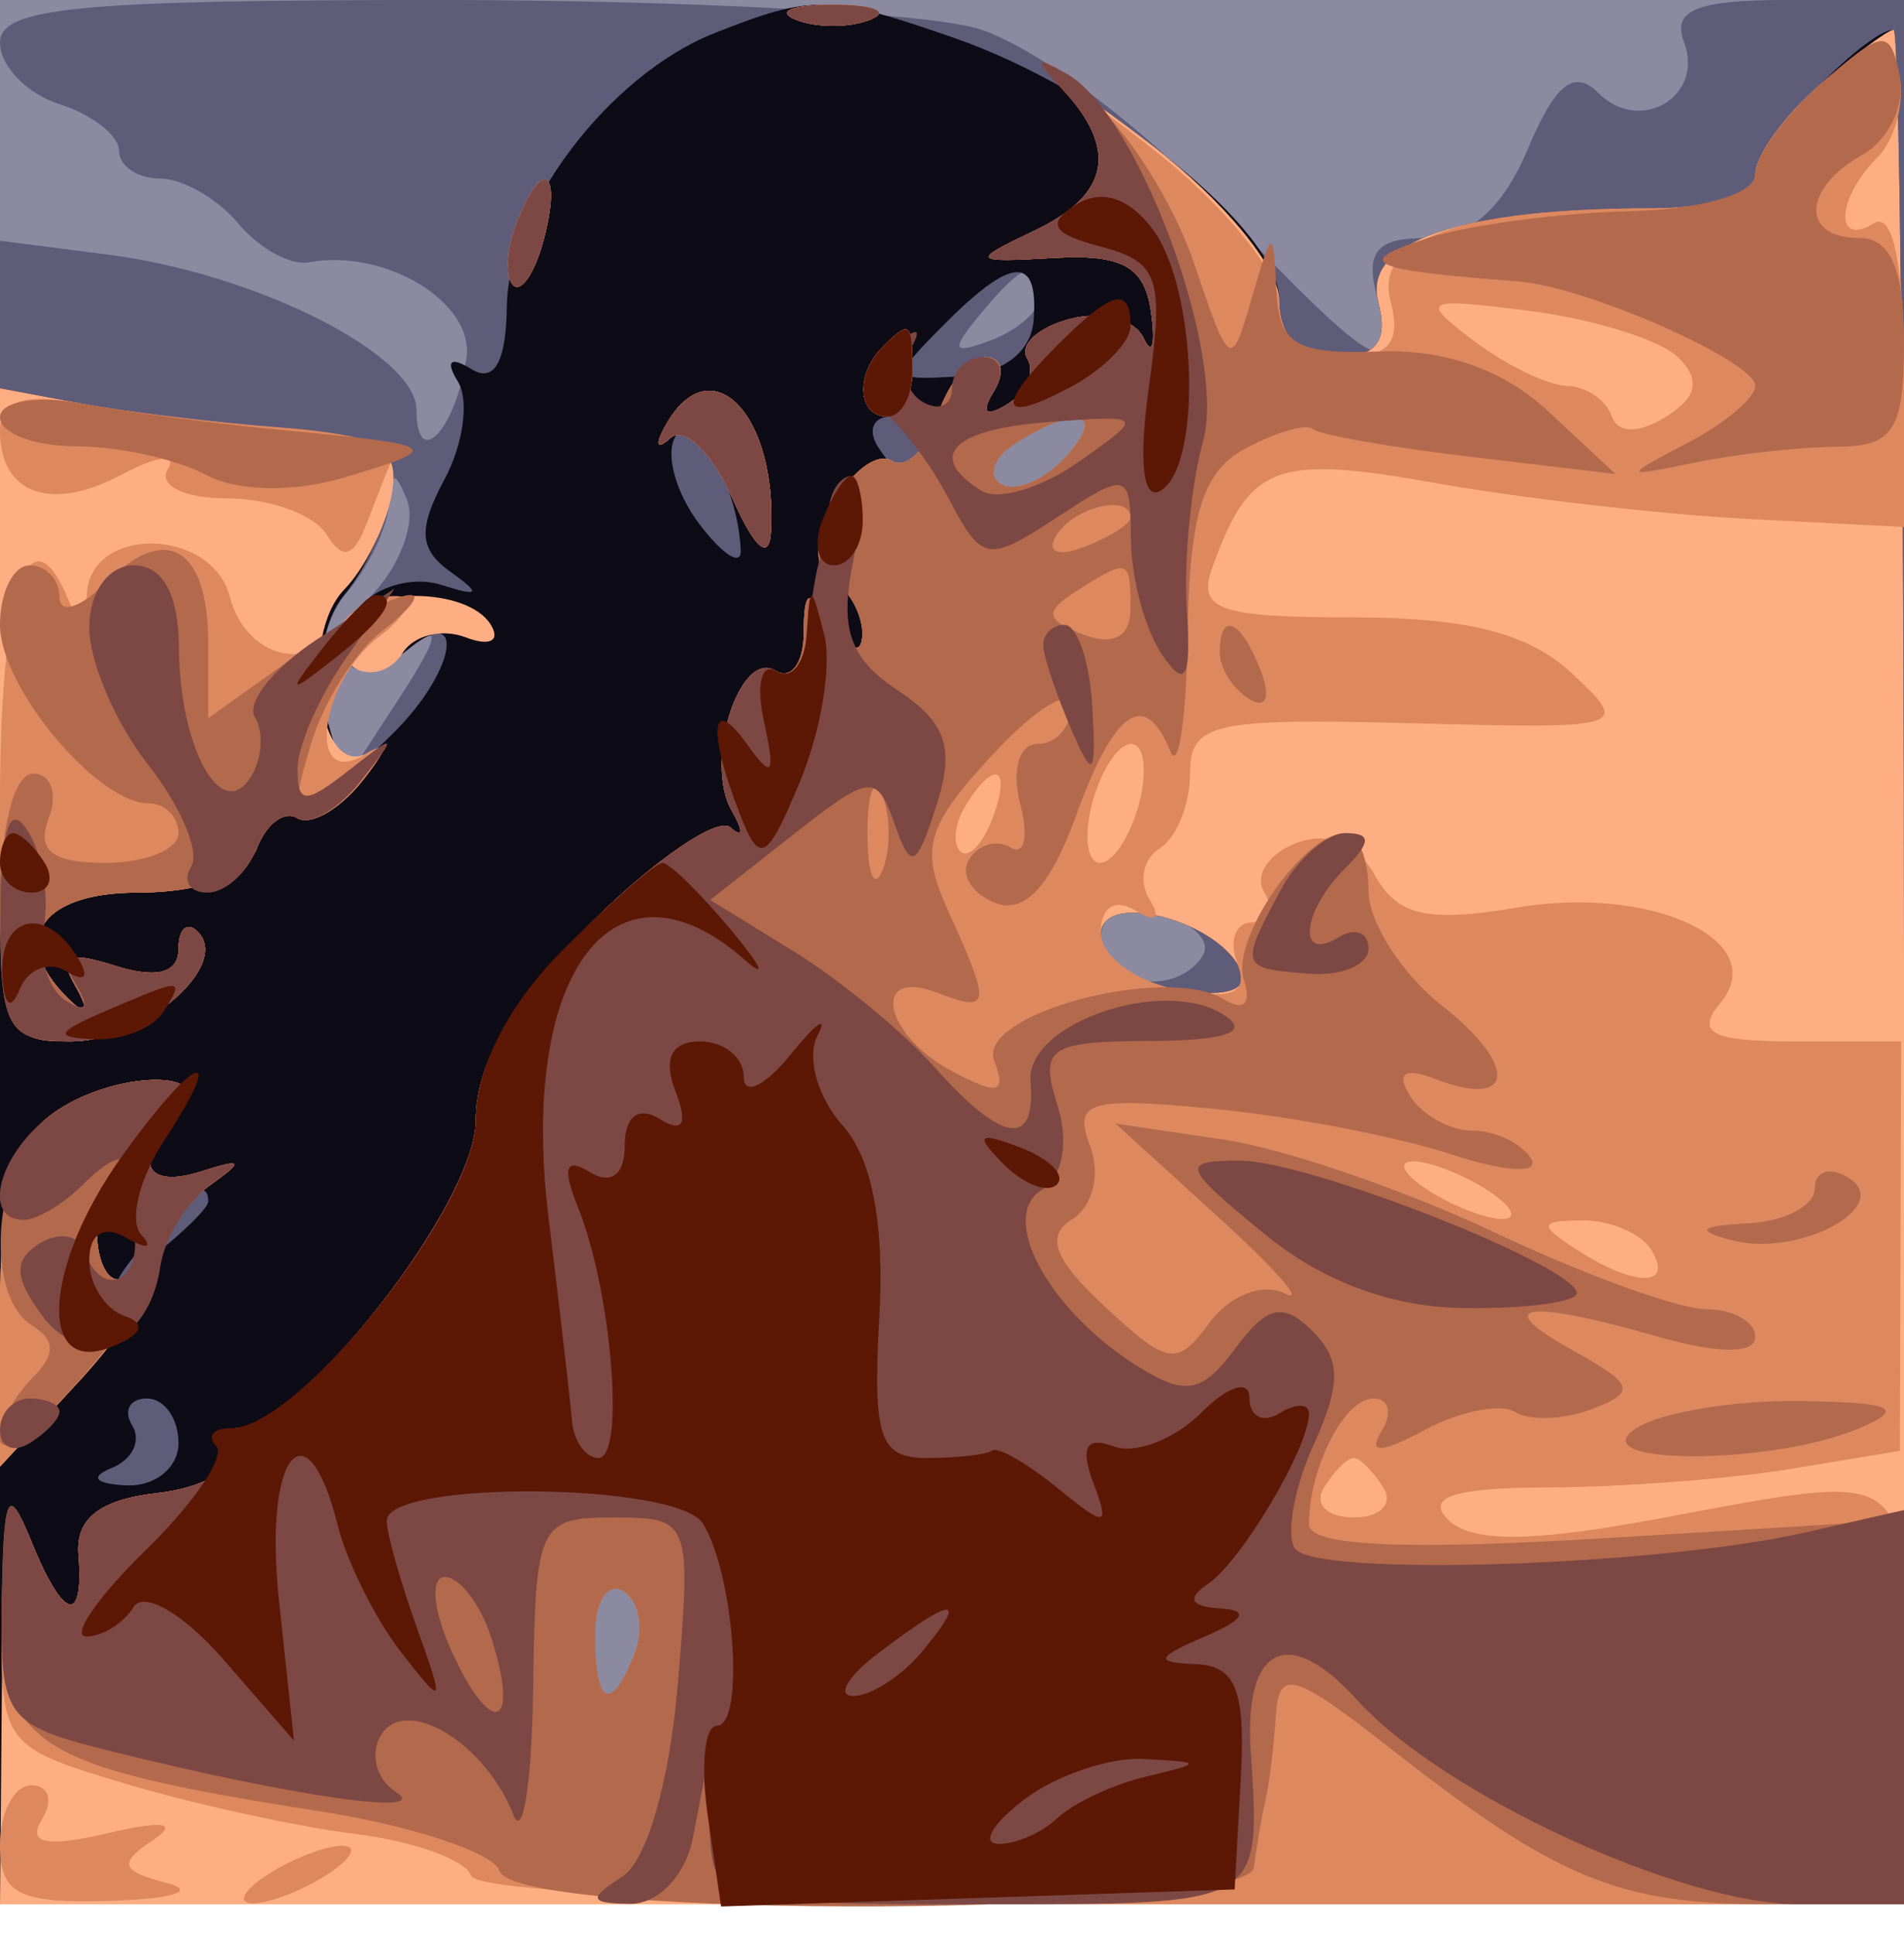 <svg width="64" height="65" viewBox="0 0 64 65" fill="none" xmlns="http://www.w3.org/2000/svg">
<path fill-rule="evenodd" clip-rule="evenodd" d="M0 32V64H32H64V32V0H32H0V32Z" fill="#8C8AA0"/>
<path fill-rule="evenodd" clip-rule="evenodd" d="M0 1.433C0 2.221 0.9 3.151 2 3.5C3.1 3.849 4 4.554 4 5.067C4 5.58 4.62 6 5.378 6C6.135 6 7.32 6.681 8.011 7.513C8.702 8.345 9.769 8.932 10.383 8.817C12.947 8.337 15.961 10.17 15.677 12.037C15.304 14.477 14 15.833 14 13.781C14 11.91 8.603 9.193 3.618 8.555L0 8.092V36.046V64H32H64V32V0H60.031C57.042 0 56.195 0.345 56.6 1.399C57.306 3.239 55.136 4.536 53.72 3.12C52.912 2.312 52.275 2.82 51.355 5.007C50.508 7.022 49.389 8 47.932 8C46.259 8 45.886 8.455 46.29 10C47.067 12.974 46.254 12.509 40.952 6.95C38.264 4.131 34.672 1.479 32.824 0.95C31.003 0.427 22.873 0 14.757 0C2.615 0 0 0.254 0 1.433ZM35 9.893C35 10.384 34.261 11.069 33.359 11.416C31.986 11.943 31.924 11.796 32.981 10.523C34.421 8.788 35 8.607 35 9.893ZM35.789 15.395C35.08 16.162 34.114 16.556 33.643 16.27C33.172 15.984 33.397 15.363 34.143 14.89C36.253 13.553 37.218 13.849 35.789 15.395ZM12.6 19.889C10.679 22.012 11.674 23.508 13.833 21.741C14.848 20.91 14.721 21.464 13.45 23.417L11.551 26.334L10.931 23.917C10.566 22.494 10.864 20.851 11.656 19.921C12.395 19.053 13.036 17.703 13.079 16.921C13.14 15.827 13.278 15.801 13.682 16.808C13.97 17.527 13.483 18.914 12.6 19.889ZM40.43 32.114C39.557 33.526 37 33.139 37 31.594C37 30.682 37.7 30.37 38.989 30.707C40.083 30.993 40.731 31.626 40.43 32.114ZM21.349 55.532C20.556 57.599 20 57.356 20 54.941C20 53.809 20.43 53.148 20.956 53.473C21.482 53.798 21.659 54.725 21.349 55.532Z" fill="#5F5C79"/>
<path fill-rule="evenodd" clip-rule="evenodd" d="M24 1.12C20.471 2.521 17.078 6.998 17.036 10.309C17.012 12.172 16.611 12.878 15.845 12.405C15.138 11.967 14.962 12.13 15.392 12.825C15.777 13.448 15.575 14.925 14.943 16.107C14.043 17.788 14.088 18.464 15.147 19.222C16.192 19.968 16.118 20.067 14.823 19.654C13.901 19.36 12.667 19.696 12.082 20.401C10.671 22.102 11.946 23.289 13.658 21.869C15.679 20.191 15.351 22.506 13.273 24.584C11.637 26.221 11.513 26.185 10.929 23.906C10.58 22.546 10.857 20.848 11.566 20C12.255 19.175 12.973 17.646 13.16 16.601C13.44 15.035 12.8 14.648 9.5 14.391C7.3 14.219 4.263 13.847 2.75 13.564L0 13.05V38.525V64H32H64V32.5C64 15.175 63.844 1 63.653 1C62.708 1 59 4.879 59 5.867C59 6.49 57.481 7 55.625 7C49.09 7 45.796 8.113 46.327 10.141C46.675 11.473 46.272 12 44.906 12C43.683 12 43 11.301 43 10.051C43 7.738 37.178 3.054 32.106 1.287C27.884 -0.185 27.314 -0.196 24 1.12ZM34.744 10.751C34.662 11.842 33.718 12.557 32.238 12.649C29.941 12.792 29.923 12.737 31.682 10.958C34.003 8.61 34.91 8.549 34.744 10.751ZM24.898 18.5C24.919 19.05 24.29 18.646 23.5 17.603C22.71 16.559 22.352 15.239 22.705 14.669C23.314 13.682 24.813 16.3 24.898 18.5ZM31 15C31 15.55 30.802 16 30.559 16C30.316 16 29.84 15.55 29.5 15C29.16 14.45 29.359 14 29.941 14C30.523 14 31 14.45 31 15ZM35.789 15.395C35.08 16.162 34.114 16.556 33.643 16.27C33.172 15.984 33.397 15.363 34.143 14.89C36.253 13.553 37.218 13.849 35.789 15.395ZM41.738 32.714C41.937 33.312 41.022 33.536 39.54 33.252C38.143 32.985 37 32.159 37 31.416C37 29.85 41.164 30.992 41.738 32.714ZM7 40.378C7 40.585 6.213 41.373 5.25 42.128C3.664 43.371 3.629 43.336 4.872 41.75C6.179 40.084 7 39.555 7 40.378ZM6 48.5C6 49.325 5.213 49.964 4.25 49.921C3.194 49.873 2.998 49.641 3.756 49.336C4.447 49.057 4.758 48.418 4.447 47.915C4.136 47.412 4.359 47 4.941 47C5.523 47 6 47.675 6 48.5ZM21.349 55.532C20.556 57.599 20 57.356 20 54.941C20 53.809 20.43 53.148 20.956 53.473C21.482 53.798 21.659 54.725 21.349 55.532Z" fill="#0D0B16"/>
<path fill-rule="evenodd" clip-rule="evenodd" d="M26.75 0.662C27.438 0.94 28.563 0.94 29.25 0.662C29.938 0.385 29.375 0.158 28 0.158C26.625 0.158 26.063 0.385 26.75 0.662ZM61.153 2.867C59.969 3.894 59 5.244 59 5.867C59 6.49 57.481 7 55.625 7C49.09 7 45.796 8.113 46.327 10.141C46.675 11.473 46.272 12 44.906 12C43.695 12 43 11.302 43 10.084C43 9.008 41.136 6.738 38.75 4.906C36.413 3.112 35.063 2.264 35.75 3.022C37.596 5.057 37.279 6.562 34.75 7.764C32.617 8.778 32.654 8.825 35.461 8.667C37.733 8.539 38.485 8.965 38.693 10.5C38.843 11.6 38.726 11.985 38.434 11.356C38.143 10.727 37.031 10.441 35.963 10.72C34.896 10.999 34.25 11.595 34.528 12.045C34.805 12.494 34.506 13.187 33.862 13.585C33.131 14.037 32.959 13.876 33.405 13.155C33.797 12.52 33.672 12 33.126 12C32.581 12 31.847 12.907 31.495 14.015C31.144 15.123 30.461 15.785 29.978 15.487C29.495 15.188 28.627 15.829 28.047 16.911C27.349 18.217 27.332 19.087 27.997 19.498C28.549 19.839 28.993 20.654 28.985 21.309C28.975 22.025 28.582 21.901 28 21C27.178 19.728 27.028 19.775 27.015 21.309C27.007 22.304 26.582 22.86 26.072 22.544C24.859 21.795 23.658 25.613 24.596 27.241C24.994 27.933 24.977 28.191 24.557 27.813C24.137 27.436 22.04 28.863 19.897 30.985C17.205 33.65 15.997 35.718 15.991 37.672C15.983 40.472 10.069 48 7.878 48C7.33 48 7.141 48.419 7.458 48.932C7.775 49.445 6.789 50.007 5.267 50.182C3.351 50.402 2.543 51.038 2.639 52.25C2.83 54.664 2.113 54.441 1.031 51.75C0.362 50.086 0.11 51.389 0.063 56.75L0 64H32H64V32.5C64 15.175 63.844 1 63.653 1C63.462 1 62.337 1.84 61.153 2.867ZM17.345 7.543C17.019 8.392 16.976 9.31 17.249 9.583C17.523 9.856 17.986 9.161 18.279 8.04C18.903 5.657 18.21 5.289 17.345 7.543ZM29.667 11.667C28.735 12.599 28.835 14 29.833 14C30.292 14 30.667 13.325 30.667 12.5C30.667 10.801 30.594 10.74 29.667 11.667ZM0 24.025C0 34.914 0.019 35 2.378 35C4.83 35 7.78 32.447 6.643 31.309C6.289 30.956 6 31.222 6 31.901C6 32.704 5.258 32.899 3.875 32.46C2.258 31.947 1.938 32.111 2.535 33.143C2.967 33.889 2.935 34.149 2.465 33.721C0.256 31.711 1.247 30 4.62 30C6.752 30 8.281 29.431 8.636 28.506C8.952 27.684 9.561 27.229 9.991 27.495C10.422 27.761 11.387 27.222 12.137 26.297C12.887 25.373 12.989 24.922 12.364 25.296C10.726 26.278 10.023 21.415 11.572 19.813C12.271 19.091 12.991 17.646 13.171 16.601C13.442 15.037 12.795 14.648 9.5 14.391C7.3 14.219 4.263 13.847 2.75 13.564L0 13.05V24.025ZM22.399 14.25C22.003 14.938 22.062 15.152 22.53 14.726C22.998 14.301 23.933 15.201 24.609 16.726C25.377 18.461 25.868 18.875 25.919 17.832C26.11 13.901 23.896 11.648 22.399 14.25ZM35.789 15.395C35.08 16.162 34.114 16.556 33.643 16.27C33.172 15.984 33.397 15.363 34.143 14.89C36.253 13.553 37.218 13.849 35.789 15.395ZM11.543 20.931C11.226 21.443 11.394 22.125 11.915 22.447C12.436 22.769 13.163 22.545 13.532 21.948C13.901 21.352 14.855 21.114 15.653 21.42C16.463 21.731 16.834 21.541 16.493 20.989C15.72 19.737 12.305 19.698 11.543 20.931ZM41.738 32.714C41.937 33.312 41.022 33.536 39.54 33.252C38.143 32.985 37 32.159 37 31.416C37 29.85 41.164 30.992 41.738 32.714ZM1.75 37.441C0.465 38.38 0 40.127 0 44.006V49.292L2.614 46.471C4.052 44.92 5.321 43.018 5.434 42.245C5.548 41.472 6.284 40.384 7.07 39.826C8.218 39.011 8.155 38.922 6.75 39.374C4.831 39.991 4.433 38.967 5.988 37.412C7.499 35.901 3.822 35.926 1.75 37.441ZM4.607 41.529C4.726 42.338 4.441 43 3.974 43C3.507 43 3.191 42.119 3.272 41.043C3.433 38.896 4.265 39.198 4.607 41.529ZM21.349 55.532C20.556 57.599 20 57.356 20 54.941C20 53.809 20.43 53.148 20.956 53.473C21.482 53.798 21.659 54.725 21.349 55.532Z" fill="#FFAE83"/>
<path fill-rule="evenodd" clip-rule="evenodd" d="M26.75 0.662C27.438 0.94 28.563 0.94 29.25 0.662C29.938 0.385 29.375 0.158 28 0.158C26.625 0.158 26.063 0.385 26.75 0.662ZM61.25 2.778C60.013 3.854 59 5.244 59 5.867C59 6.49 57.481 7 55.625 7C49.135 7 46.194 8.026 46.737 10.101C47.109 11.525 46.703 12 45.117 12C43.731 12 43 11.367 43 10.167C43 9.159 41.087 6.838 38.75 5.009C36.413 3.179 35.063 2.294 35.75 3.041C37.598 5.05 37.278 6.562 34.75 7.764C32.617 8.778 32.654 8.825 35.461 8.667C37.733 8.539 38.485 8.965 38.693 10.5C38.843 11.6 38.726 11.985 38.434 11.356C38.143 10.727 37.031 10.441 35.963 10.72C34.896 10.999 34.25 11.595 34.528 12.045C34.805 12.494 34.506 13.187 33.862 13.585C33.131 14.037 32.959 13.876 33.405 13.155C33.797 12.52 33.672 12 33.126 12C32.581 12 31.847 12.907 31.495 14.015C31.144 15.123 30.461 15.785 29.978 15.487C29.495 15.188 28.627 15.829 28.047 16.911C27.349 18.217 27.332 19.087 27.997 19.498C28.549 19.839 28.993 20.654 28.985 21.309C28.975 22.025 28.582 21.901 28 21C27.178 19.728 27.028 19.775 27.015 21.309C27.007 22.304 26.582 22.86 26.072 22.544C24.859 21.795 23.658 25.613 24.596 27.241C24.994 27.933 24.977 28.191 24.557 27.813C24.137 27.436 22.04 28.863 19.897 30.985C17.205 33.65 15.997 35.718 15.991 37.672C15.983 40.472 10.069 48 7.878 48C7.33 48 7.141 48.419 7.458 48.932C7.775 49.445 6.789 50.007 5.267 50.182C3.351 50.402 2.543 51.038 2.639 52.25C2.83 54.664 2.113 54.441 1.031 51.75C0.29 49.906 0.115 50.328 0.063 54.092C0.001 58.635 0.044 58.697 4.201 59.942C6.511 60.634 9.999 61.397 11.951 61.637C13.903 61.877 15.65 62.507 15.833 63.037C16.035 63.618 25.645 64 40.083 64H64V57C64 49.144 64.417 49.436 55.558 51.074C51.418 51.839 49.439 51.839 48.674 51.074C47.909 50.309 48.879 49.997 52.05 49.989C54.497 49.983 58.156 49.704 60.181 49.369L63.861 48.761L63.883 41.88L63.905 35H60.33C57.523 35 56.985 34.723 57.827 33.709C59.558 31.623 55.532 29.734 50.99 30.502C47.977 31.011 46.979 30.784 46.214 29.418C45.605 28.33 44.624 27.93 43.56 28.338C42.632 28.695 42.153 29.439 42.496 29.993C42.838 30.547 42.656 31 42.09 31C41.525 31 41.3 31.618 41.589 32.372C41.977 33.383 41.441 33.616 39.558 33.256C38.151 32.987 37 32.118 37 31.324C37 30.489 37.486 30.182 38.155 30.595C38.844 31.021 39.039 30.871 38.638 30.224C38.269 29.627 38.425 28.856 38.984 28.51C39.543 28.165 40 27.034 40 25.997C40 24.303 40.749 24.132 47.422 24.306C54.725 24.497 54.811 24.47 52.83 22.625C51.383 21.278 49.314 20.75 45.487 20.75C40.999 20.75 40.25 20.494 40.735 19.125C41.981 15.607 42.851 15.272 48.249 16.233C51.137 16.747 55.862 17.29 58.75 17.44L64 17.712V12.297C64 8.942 63.62 7.117 63 7.5C61.653 8.332 61.724 6.676 63.094 5.306C63.695 4.705 64.033 3.449 63.844 2.517C63.531 0.974 63.296 0.998 61.25 2.778ZM17.345 7.543C17.019 8.392 16.976 9.31 17.249 9.583C17.523 9.856 17.986 9.161 18.279 8.04C18.903 5.657 18.21 5.289 17.345 7.543ZM56.419 12.019C57.172 12.772 57.047 13.354 55.992 14.01C55.062 14.587 54.374 14.571 54.167 13.968C53.983 13.436 53.308 12.986 52.667 12.968C52.025 12.951 50.613 12.266 49.528 11.446C47.694 10.06 47.829 9.99 51.455 10.455C53.599 10.729 55.833 11.433 56.419 12.019ZM29.667 11.667C28.735 12.599 28.835 14 29.833 14C30.292 14 30.667 13.325 30.667 12.5C30.667 10.801 30.594 10.74 29.667 11.667ZM0 14.466C0 16.608 1.71 17.226 4.1 15.946C5.278 15.316 5.97 15.239 5.639 15.775C5.307 16.313 6.201 16.75 7.632 16.75C9.059 16.75 10.564 17.294 10.975 17.959C11.521 18.843 11.886 18.739 12.333 17.573C12.67 16.696 13.07 15.683 13.223 15.322C13.375 14.961 11.7 14.533 9.5 14.372C7.3 14.21 4.263 13.847 2.75 13.564C0.803 13.2 0 13.463 0 14.466ZM22.399 14.25C22.003 14.938 22.062 15.152 22.53 14.726C22.998 14.301 23.933 15.201 24.609 16.726C25.377 18.461 25.868 18.875 25.919 17.832C26.11 13.901 23.896 11.648 22.399 14.25ZM35.789 15.395C35.08 16.162 34.114 16.556 33.643 16.27C33.172 15.984 33.397 15.363 34.143 14.89C36.253 13.553 37.218 13.849 35.789 15.395ZM2.921 19.963C2.868 20.992 2.675 21.087 2.338 20.25C0.992 16.915 0 19.779 0 27C0 34.757 0.072 35 2.378 35C4.83 35 7.78 32.447 6.643 31.309C6.289 30.956 6 31.222 6 31.901C6 32.704 5.258 32.899 3.875 32.46C2.258 31.947 1.938 32.111 2.535 33.143C2.967 33.889 2.935 34.149 2.465 33.721C0.256 31.711 1.247 30 4.62 30C6.752 30 8.281 29.431 8.636 28.506C8.952 27.684 9.561 27.229 9.991 27.495C10.422 27.761 11.387 27.222 12.137 26.297C13.074 25.141 13.11 24.851 12.25 25.367C10.277 26.552 10.734 22.923 12.75 21.392C13.716 20.659 13.967 20.049 13.309 20.032C12.654 20.014 11.84 20.45 11.5 21C10.467 22.671 8.265 22.119 7.724 20.054C7.115 17.725 3.04 17.648 2.921 19.963ZM38.29 27C38.002 28.1 37.411 29 36.977 29C36.543 29 36.423 28.1 36.71 27C36.998 25.9 37.589 25 38.023 25C38.457 25 38.577 25.9 38.29 27ZM33.345 27.543C33.019 28.392 32.538 28.872 32.276 28.61C32.014 28.348 32.096 27.653 32.459 27.067C33.445 25.471 34.021 25.781 33.345 27.543ZM1.75 37.441C0.465 38.38 0 40.127 0 44.006V49.292L2.614 46.471C4.052 44.92 5.321 43.018 5.434 42.245C5.548 41.472 6.284 40.384 7.07 39.826C8.218 39.011 8.155 38.922 6.75 39.374C4.831 39.991 4.433 38.967 5.988 37.412C7.499 35.901 3.822 35.926 1.75 37.441ZM4.607 41.529C4.726 42.338 4.441 43 3.974 43C3.507 43 3.191 42.119 3.272 41.043C3.433 38.896 4.265 39.198 4.607 41.529ZM50 40C50.825 40.533 51.05 40.969 50.5 40.969C49.95 40.969 48.825 40.533 48 40C47.175 39.467 46.95 39.031 47.5 39.031C48.05 39.031 49.175 39.467 50 40ZM55.5 42C56.282 43.266 54.958 43.266 53 42C51.707 41.165 51.734 41.029 53.191 41.015C54.121 41.007 55.16 41.45 55.5 42ZM46.5 50C46.84 50.55 46.39 51 45.5 51C44.61 51 44.16 50.55 44.5 50C44.84 49.45 45.29 49 45.5 49C45.71 49 46.16 49.45 46.5 50ZM21.349 55.532C20.556 57.599 20 57.356 20 54.941C20 53.809 20.43 53.148 20.956 53.473C21.482 53.798 21.659 54.725 21.349 55.532ZM0 62C0 63.665 0.628 63.981 3.75 63.884C5.813 63.82 6.647 63.55 5.605 63.283C4.07 62.89 3.975 62.621 5.105 61.868C6.031 61.251 5.526 61.166 3.601 61.615C1.544 62.095 0.907 61.959 1.41 61.146C1.799 60.516 1.641 60 1.059 60C0.477 60 0 60.9 0 62ZM9 63C8.175 63.533 7.95 63.969 8.5 63.969C9.05 63.969 10.175 63.533 11 63C11.825 62.467 12.05 62.031 11.5 62.031C10.95 62.031 9.825 62.467 9 63Z" fill="#DD885F"/>
<path fill-rule="evenodd" clip-rule="evenodd" d="M26.75 0.662C27.438 0.94 28.563 0.94 29.25 0.662C29.938 0.385 29.375 0.158 28 0.158C26.625 0.158 26.063 0.385 26.75 0.662ZM61.25 2.778C60.013 3.854 59 5.244 59 5.867C59 6.518 57.19 7.042 54.75 7.1C52.413 7.155 49.375 7.56 48 8C45.426 8.824 45.944 9.074 51.027 9.457C53.308 9.629 59 12.136 59 12.969C59 13.368 57.987 14.225 56.75 14.873C54.516 16.044 54.518 16.049 57 15.54C58.375 15.258 60.513 15.021 61.75 15.014C63.652 15.002 64 14.459 64 11.5C64 9.056 63.548 8 62.5 8C60.521 8 60.582 6.333 62.603 5.202C63.484 4.709 64.047 3.521 63.853 2.563C63.526 0.95 63.333 0.965 61.25 2.778ZM35.75 2.977C37.592 5.074 37.281 6.561 34.75 7.764C32.617 8.778 32.654 8.825 35.461 8.667C37.733 8.539 38.485 8.965 38.693 10.5C38.843 11.6 38.726 11.985 38.434 11.356C38.143 10.727 37.031 10.441 35.963 10.72C34.896 10.999 34.25 11.595 34.528 12.045C34.805 12.494 34.506 13.187 33.862 13.585C33.131 14.037 32.959 13.876 33.405 13.155C33.797 12.52 33.672 12 33.126 12C32.581 12 31.847 12.907 31.495 14.015C31.144 15.123 30.461 15.785 29.978 15.487C29.495 15.188 28.627 15.829 28.047 16.911C27.349 18.217 27.332 19.087 27.997 19.498C28.549 19.839 28.993 20.654 28.985 21.309C28.975 22.025 28.582 21.901 28 21C27.178 19.728 27.028 19.775 27.015 21.309C27.007 22.304 26.582 22.86 26.072 22.544C24.859 21.795 23.658 25.613 24.596 27.241C24.994 27.933 24.977 28.191 24.557 27.813C24.137 27.436 22.04 28.863 19.897 30.985C17.205 33.65 15.997 35.718 15.991 37.672C15.983 40.472 10.069 48 7.878 48C7.33 48 7.141 48.419 7.458 48.932C7.775 49.445 6.789 50.007 5.267 50.182C3.351 50.402 2.543 51.038 2.639 52.25C2.83 54.664 2.113 54.441 1.031 51.75C0.275 49.87 0.116 50.203 0.063 53.775C-0.009 58.681 0.989 59.343 10.759 60.875C13.873 61.364 16.589 62.267 16.794 62.882C17.35 64.551 41.948 64.424 42.152 62.75C42.236 62.063 42.409 61.05 42.537 60.5C42.665 59.95 42.821 58.675 42.885 57.666C42.985 56.063 43.472 56.202 46.75 58.771C52.33 63.145 54.404 64 59.434 64H64V57.542V51.084L54 51.693C47.188 52.108 44 51.961 44 51.233C44 49.325 45.19 47 46.166 47C46.69 47 46.812 47.495 46.438 48.1C45.966 48.865 46.411 48.851 47.9 48.054C49.078 47.423 50.441 47.155 50.93 47.457C51.419 47.759 52.588 47.712 53.527 47.351C55.015 46.78 54.93 46.527 52.867 45.383C50.06 43.827 51.255 43.639 55.757 44.93C57.757 45.504 59 45.504 59 44.93C59 44.419 58.256 44 57.346 44C56.437 44 53.238 42.839 50.238 41.42C47.238 40 43.145 38.597 41.142 38.301L37.5 37.763L41 40.95C42.925 42.703 43.908 43.836 43.183 43.468C42.459 43.101 41.327 43.538 40.667 44.441C39.571 45.939 39.262 45.893 37.135 43.911C35.42 42.313 35.133 41.536 36.048 40.971C36.735 40.546 37 39.443 36.64 38.504C36.07 37.019 36.583 36.863 40.744 37.259C43.36 37.508 46.971 38.198 48.769 38.792C50.59 39.393 51.782 39.457 51.46 38.936C51.142 38.421 50.26 38 49.5 38C48.74 38 47.793 37.474 47.395 36.83C46.918 36.058 47.205 35.865 48.238 36.261C50.917 37.289 51.052 35.829 48.466 33.795C47.11 32.728 46 30.988 46 29.927C46 28.867 45.65 28 45.222 28C43.819 28 41.355 31.566 41.812 32.937C42.077 33.73 41.805 33.997 41.147 33.591C39.194 32.384 32.817 34.08 33.418 35.646C33.844 36.757 33.547 36.828 31.977 35.988C29.682 34.759 29.272 32.507 31.5 33.362C33.297 34.051 33.329 33.817 31.879 30.634C30.912 28.511 31.118 27.786 33.379 25.347C34.821 23.792 36 23.078 36 23.76C36 24.442 35.498 25 34.883 25C34.259 25 33.997 25.882 34.29 27.001C34.578 28.102 34.437 28.77 33.976 28.485C33.515 28.2 32.885 28.378 32.575 28.879C32.265 29.38 32.663 30.04 33.459 30.346C34.44 30.722 35.308 29.79 36.154 27.451C37.457 23.846 38.485 23.136 39.338 25.25C39.615 25.938 39.878 24.153 39.921 21.285C39.982 17.268 40.429 15.841 41.869 15.07C42.896 14.52 43.909 14.227 44.119 14.418C44.328 14.608 46.706 15.027 49.401 15.348L54.302 15.93L52.024 13.808C50.546 12.431 48.562 11.73 46.373 11.812C43.544 11.919 42.984 11.581 42.9 9.72C42.807 7.642 42.755 7.66 42.083 10C41.386 12.429 41.332 12.397 40.145 8.871C39.474 6.875 37.929 4.412 36.712 3.397C35.496 2.383 35.063 2.194 35.75 2.977ZM17.345 7.543C17.019 8.392 16.976 9.31 17.249 9.583C17.523 9.856 17.986 9.161 18.279 8.04C18.903 5.657 18.21 5.289 17.345 7.543ZM29.667 11.667C28.735 12.599 28.835 14 29.833 14C30.292 14 30.667 13.325 30.667 12.5C30.667 10.801 30.594 10.74 29.667 11.667ZM0 14.025C0 14.561 1.155 15 2.566 15C3.977 15 5.934 15.429 6.914 15.954C7.977 16.523 9.868 16.558 11.598 16.04C14.954 15.036 14.856 14.961 9.5 14.456C7.3 14.248 4.263 13.847 2.75 13.564C1.237 13.281 0 13.489 0 14.025ZM22.399 14.25C22.003 14.938 22.062 15.152 22.53 14.726C22.998 14.301 23.933 15.201 24.609 16.726C25.377 18.461 25.868 18.875 25.919 17.832C26.11 13.901 23.896 11.648 22.399 14.25ZM35.789 15.395C35.08 16.162 34.114 16.556 33.643 16.27C33.172 15.984 33.397 15.363 34.143 14.89C36.253 13.553 37.218 13.849 35.789 15.395ZM38 17.393C38 17.609 37.302 18.054 36.448 18.382C35.558 18.723 35.157 18.555 35.507 17.989C36.094 17.038 38 16.583 38 17.393ZM3.581 19.562C2.711 20.432 2 20.661 2 20.071C2 19.482 1.55 19 1 19C0.45 19 0 19.9 0 21C0 23.083 3.264 27 5 27C5.55 27 6 27.45 6 28C6 28.55 4.889 29 3.531 29C1.748 29 1.223 28.584 1.638 27.5C1.955 26.675 1.716 26 1.107 26C0.462 26 0 27.877 0 30.5C0 34.572 0.226 35 2.378 35C4.83 35 7.78 32.447 6.643 31.309C6.289 30.956 6 31.222 6 31.901C6 32.704 5.258 32.899 3.875 32.46C2.258 31.947 1.938 32.111 2.535 33.143C2.967 33.889 2.935 34.149 2.465 33.721C0.256 31.711 1.247 30 4.62 30C6.752 30 8.281 29.431 8.636 28.506C8.952 27.684 9.561 27.229 9.991 27.495C10.422 27.761 11.387 27.195 12.137 26.239C13.393 24.636 13.352 24.617 11.606 25.992C9.832 27.389 9.759 27.326 10.457 24.992C10.867 23.621 11.918 21.938 12.792 21.25C15.445 19.165 13.015 19.853 9.904 22.068L7 24.136V21.627C7 18.406 5.589 17.554 3.581 19.562ZM38 20.469C38 21.398 37.418 21.714 36.416 21.329C35.141 20.84 35.092 20.557 36.166 19.876C37.942 18.75 38 18.769 38 20.469ZM41 21.941C41 22.459 41.445 23.157 41.989 23.493C42.555 23.843 42.723 23.442 42.382 22.552C41.717 20.82 41 20.503 41 21.941ZM29.662 29.25C29.385 29.938 29.158 29.375 29.158 28C29.158 26.625 29.385 26.063 29.662 26.75C29.94 27.438 29.94 28.563 29.662 29.25ZM1.75 37.441C-0.185 38.856 -0.618 43.5 1.087 44.554C1.87 45.038 1.87 45.53 1.087 46.313C0.489 46.911 0 47.826 0 48.346C0 49.731 5.191 43.903 5.434 42.245C5.548 41.472 6.284 40.384 7.07 39.826C8.218 39.011 8.155 38.922 6.75 39.374C4.831 39.991 4.433 38.967 5.988 37.412C7.499 35.901 3.822 35.926 1.75 37.441ZM4.607 41.529C4.726 42.338 4.441 43 3.974 43C3.507 43 3.191 42.119 3.272 41.043C3.433 38.896 4.265 39.198 4.607 41.529ZM61 39.941C61 40.523 59.987 41.052 58.75 41.116C57.107 41.201 56.963 41.354 58.219 41.683C60.467 42.274 63.685 40.542 62.128 39.579C61.508 39.196 61 39.359 61 39.941ZM55 48C53.059 49.254 59.581 49.254 62.5 48C64.071 47.325 63.643 47.129 60.5 47.086C58.3 47.055 55.825 47.467 55 48ZM21.349 55.532C20.556 57.599 20 57.356 20 54.941C20 53.809 20.43 53.148 20.956 53.473C21.482 53.798 21.659 54.725 21.349 55.532Z" fill="#B3694C"/>
<path fill-rule="evenodd" clip-rule="evenodd" d="M26.75 0.662C27.438 0.94 28.563 0.94 29.25 0.662C29.938 0.385 29.375 0.158 28 0.158C26.625 0.158 26.063 0.385 26.75 0.662ZM35.75 3.053C37.599 5.046 37.277 6.563 34.75 7.764C32.617 8.778 32.654 8.825 35.461 8.667C37.733 8.539 38.485 8.965 38.693 10.5C38.843 11.6 38.726 11.985 38.434 11.356C38.143 10.727 37.031 10.441 35.963 10.72C34.896 10.999 34.25 11.595 34.528 12.045C34.805 12.494 34.506 13.187 33.862 13.585C33.131 14.037 32.959 13.876 33.405 13.155C33.797 12.52 33.641 12 33.059 12C32.477 12 32 12.477 32 13.059C32 13.641 31.543 13.835 30.984 13.49C30.425 13.144 30.266 12.33 30.63 11.681C31.043 10.947 30.768 10.989 29.905 11.792C28.942 12.688 28.851 13.3 29.609 13.792C30.209 14.181 31.234 15.512 31.885 16.75C33.012 18.888 33.193 18.92 35.535 17.385C37.915 15.826 38.001 15.852 38.015 18.135C38.024 19.436 38.493 21.175 39.059 22C39.857 23.164 40.043 22.829 39.894 20.5C39.788 18.85 40.033 16.302 40.437 14.839C41.246 11.909 38.263 3.848 35.863 2.482C34.763 1.857 34.742 1.967 35.75 3.053ZM17.345 7.543C17.019 8.392 16.976 9.31 17.249 9.583C17.523 9.856 17.986 9.161 18.279 8.04C18.903 5.657 18.21 5.289 17.345 7.543ZM22.399 14.25C22.003 14.938 22.062 15.152 22.53 14.726C22.998 14.301 23.933 15.201 24.609 16.726C25.377 18.461 25.868 18.875 25.919 17.832C26.11 13.901 23.896 11.648 22.399 14.25ZM36.248 15.529C35.01 16.402 33.547 16.838 32.998 16.499C31.116 15.336 32.002 14.425 35.25 14.184C38.483 13.944 38.488 13.951 36.248 15.529ZM27.875 17C27.806 17.55 27.637 18.45 27.5 19C27.363 19.55 27.194 20.702 27.125 21.559C27.056 22.416 26.582 22.86 26.072 22.544C24.859 21.795 23.658 25.613 24.596 27.241C24.994 27.933 24.977 28.191 24.557 27.813C24.137 27.436 22.04 28.863 19.897 30.985C17.205 33.65 15.997 35.718 15.991 37.672C15.983 40.472 10.069 48 7.878 48C7.33 48 7.141 48.419 7.458 48.932C7.775 49.445 6.789 50.007 5.267 50.182C3.351 50.402 2.543 51.038 2.639 52.25C2.83 54.664 2.113 54.441 1.031 51.75C0.272 49.862 0.117 50.178 0.063 53.711C0.002 57.762 0.143 57.959 3.75 58.858C9.837 60.377 14.59 61.055 13.303 60.222C12.644 59.796 12.422 58.935 12.809 58.309C13.642 56.961 16.317 58.579 17.259 61C17.58 61.825 17.878 59.913 17.921 56.75C17.997 51.231 18.105 51 20.624 51C23.198 51 23.239 51.106 22.784 56.592C22.511 59.877 21.739 62.552 20.91 63.077C19.758 63.806 19.807 63.972 21.18 63.985C22.135 63.993 23.048 63.028 23.294 61.75L23.728 59.5L23.864 61.75C23.994 63.907 24.374 64 33 64C42.503 64 42.378 64.072 42.041 58.849C41.812 55.302 43.312 54.582 45.616 57.132C48.469 60.289 56.493 64 60.467 64H64V57.375V50.75L60.75 51.49C55.667 52.648 44.125 53.012 43.52 52.033C43.22 51.547 43.508 49.979 44.16 48.548C45.085 46.517 45.073 45.677 44.106 44.723C43.126 43.757 42.583 43.882 41.524 45.316C40.41 46.824 39.855 46.926 38.24 45.918C35.258 44.055 33.542 40.901 35.015 39.991C35.724 39.552 35.939 38.382 35.54 37.125C34.933 35.213 35.248 34.998 38.683 34.985C41.226 34.974 42.043 34.68 41.132 34.103C39.085 32.806 34.475 34.398 34.639 36.346C34.828 38.596 33.686 38.423 31.405 35.857C30.357 34.678 28.234 32.933 26.687 31.979L23.873 30.245L26.652 28.059C29.265 26.004 29.468 25.982 30.067 27.687C30.623 29.269 30.804 29.186 31.485 27.044C32.094 25.127 31.807 24.284 30.176 23.201C28.565 22.131 28.22 21.149 28.669 18.907C28.988 17.308 28.969 16 28.625 16C28.281 16 27.944 16.45 27.875 17ZM3 21.092C3 22.243 3.894 24.321 4.986 25.71C6.079 27.099 6.727 28.632 6.427 29.118C6.127 29.603 6.373 30 6.972 30C7.572 30 8.321 29.328 8.636 28.506C8.952 27.684 9.561 27.229 9.991 27.495C10.422 27.761 11.387 27.195 12.137 26.239C13.37 24.665 13.334 24.63 11.75 25.872C10.263 27.039 10 27.034 10 25.845C10 25.075 10.736 23.395 11.635 22.111L13.269 19.777L10.643 21.498C9.199 22.444 8.265 23.62 8.568 24.109C8.87 24.599 8.81 25.498 8.434 26.107C7.45 27.699 6.034 25.149 6.015 21.75C6.005 19.979 5.466 19 4.5 19C3.645 19 3 19.899 3 21.092ZM35.07 21.75C35.109 22.163 35.529 23.4 36.005 24.5C36.75 26.226 36.848 26.123 36.716 23.75C36.632 22.238 36.212 21 35.782 21C35.352 21 35.032 21.337 35.07 21.75ZM0.015 30.75C0.002 34.563 0.245 35 2.378 35C4.83 35 7.78 32.447 6.643 31.309C6.289 30.956 6 31.222 6 31.901C6 32.704 5.258 32.899 3.875 32.46C2.312 31.964 1.956 32.119 2.529 33.047C3.02 33.842 2.904 34.059 2.216 33.633C1.615 33.262 1.28 32.142 1.472 31.144C1.664 30.146 1.419 28.693 0.926 27.915C0.316 26.951 0.026 27.856 0.015 30.75ZM43.035 29.934C41.664 32.496 41.683 32.55 44 32.725C45.1 32.808 46 32.427 46 31.879C46 31.331 45.55 31.16 45 31.5C43.6 32.365 43.749 30.651 45.2 29.2C46.093 28.307 46.102 28 45.235 28C44.595 28 43.605 28.87 43.035 29.934ZM1.75 37.441C-0.039 38.749 -0.64 41 0.8 41C1.24 41 2.14 40.46 2.8 39.8C3.46 39.14 4.034 38.803 4.077 39.05C4.119 39.297 4.304 40.288 4.488 41.25C4.836 43.067 3.42 43.736 2.833 42.032C2.65 41.5 1.976 41.39 1.335 41.788C0.455 42.336 0.469 42.921 1.393 44.184C2.794 46.1 5 45.208 5.387 42.57C5.526 41.619 6.284 40.384 7.07 39.826C8.218 39.011 8.155 38.922 6.75 39.374C4.831 39.991 4.433 38.967 5.988 37.412C7.499 35.901 3.822 35.926 1.75 37.441ZM42.5 41.469C44.471 43.085 46.786 43.94 49.25 43.964C51.313 43.984 53 43.759 53 43.464C53 42.556 43.962 39 41.667 39.005C39.669 39.01 39.734 39.202 42.5 41.469ZM9.29926e-07 48.059C9.29926e-07 48.641 0.45 48.84 1 48.5C1.55 48.16 2 47.684 2 47.441C2 47.198 1.55 47 1 47C0.45 47 9.29926e-07 47.477 9.29926e-07 48.059ZM16.524 55.075C17.488 58.112 16.514 58.424 15.184 55.504C14.556 54.127 14.453 53 14.954 53C15.455 53 16.162 53.934 16.524 55.075Z" fill="#7D4844"/>
<path fill-rule="evenodd" clip-rule="evenodd" d="M36.165 6.88C35.16 7.515 35.369 7.863 37.014 8.293C38.941 8.797 39.129 9.347 38.622 12.977C38.263 15.539 38.415 16.862 39.023 16.486C40.417 15.624 40.232 9.693 38.75 7.71C37.949 6.639 37.02 6.34 36.165 6.88ZM35.571 11.571C33.427 13.715 33.598 14.285 36 13C37.1 12.411 38 11.495 38 10.965C38 9.606 37.383 9.76 35.571 11.571ZM29.667 11.667C28.735 12.599 28.835 14 29.833 14C30.292 14 30.667 13.325 30.667 12.5C30.667 10.801 30.594 10.74 29.667 11.667ZM27.638 17.5C27.322 18.325 27.499 19 28.031 19C28.564 19 29 18.325 29 17.5C29 16.675 28.823 16 28.607 16C28.391 16 27.955 16.675 27.638 17.5ZM10.872 21.75C9.629 23.336 9.664 23.371 11.25 22.128C12.916 20.821 13.445 20 12.622 20C12.415 20 11.627 20.788 10.872 21.75ZM27.116 21.309C27.052 22.304 26.592 22.866 26.093 22.558C25.595 22.249 25.409 23.01 25.68 24.249C26.076 26.057 25.963 26.205 25.102 25C23.886 23.298 23.773 24.563 24.886 27.401C25.544 29.078 25.782 28.94 26.905 26.23C27.605 24.541 27.964 22.335 27.705 21.329C27.254 19.586 27.227 19.585 27.116 21.309ZM0 29C0 29.55 0.477 30 1.059 30C1.641 30 1.84 29.55 1.5 29C1.16 28.45 0.684 28 0.441 28C0.198 28 0 28.45 0 29ZM18.923 31.923C17.079 33.767 15.997 35.89 15.991 37.673C15.983 40.543 10.046 48 7.77 48C7.163 48 6.936 48.27 7.266 48.599C7.596 48.929 6.53 50.504 4.898 52.099C3.266 53.695 2.37 55 2.907 55C3.443 55 4.158 54.553 4.495 54.007C4.834 53.46 6.179 54.245 7.495 55.757L9.881 58.5L9.375 53.75C8.859 48.907 10.301 47.079 11.348 51.25C11.659 52.487 12.61 54.4 13.462 55.5C14.931 57.396 14.959 57.353 14.006 54.685C13.453 53.137 13 51.53 13 51.114C13 49.738 22.77 49.819 23.625 51.202C24.69 52.926 25.041 58 24.095 58C23.683 58 23.547 59.367 23.792 61.037L24.238 64.074L32.869 63.787L41.5 63.5L41.708 59.75C41.87 56.822 41.541 55.985 40.208 55.93C38.796 55.872 38.846 55.711 40.5 55C41.847 54.421 42.01 54.113 41 54.055C40.02 53.999 39.881 53.715 40.6 53.235C41.719 52.488 44 48.645 44 47.507C44 47.163 43.55 47.16 43 47.5C42.45 47.84 42 47.609 42 46.988C42 46.351 41.288 46.569 40.371 47.486C39.475 48.382 38.148 48.887 37.422 48.608C36.522 48.263 36.304 48.642 36.738 49.801C37.313 51.335 37.195 51.354 35.534 50C34.521 49.175 33.537 48.612 33.346 48.75C33.156 48.888 32.166 49 31.146 49C29.564 49 29.332 48.304 29.558 44.25C29.733 41.11 29.312 38.928 28.314 37.813C27.483 36.885 27.107 35.535 27.476 34.813C27.846 34.091 27.44 34.374 26.574 35.441C25.708 36.509 25 36.846 25 36.191C25 35.536 24.339 35 23.531 35C22.572 35 22.284 35.577 22.701 36.664C23.131 37.783 22.957 38.091 22.17 37.605C21.461 37.167 21 37.519 21 38.5C21 39.481 20.539 39.833 19.83 39.395C19.007 38.887 18.889 39.24 19.431 40.586C20.564 43.399 21.02 49 20.115 49C19.685 49 19.286 48.438 19.227 47.75C19.169 47.063 18.814 43.986 18.438 40.914C17.428 32.662 20.656 28.415 25.023 32.25C25.806 32.938 25.602 32.487 24.568 31.25C23.535 30.012 22.5 29 22.268 29C22.036 29 20.531 30.315 18.923 31.923ZM0.079 32.75C0.127 33.806 0.359 34.002 0.664 33.244C0.943 32.553 1.652 32.285 2.24 32.648C2.872 33.039 3.017 32.837 2.595 32.155C1.517 30.41 -0.01 30.771 0.079 32.75ZM3.5 34C1.87 34.701 1.812 34.872 3.191 34.93C4.121 34.968 5.16 34.55 5.5 34C6.211 32.85 6.176 32.85 3.5 34ZM4.068 38.904C1.47 42.553 1.258 46.222 3.699 45.285C4.762 44.877 4.95 44.483 4.199 44.233C3.54 44.013 3 43.169 3 42.358C3 41.46 3.49 41.164 4.25 41.601C4.938 41.997 5.161 41.947 4.746 41.49C4.332 41.033 4.68 39.611 5.52 38.33C7.713 34.982 6.527 35.452 4.068 38.904ZM33.733 39.124C34.412 39.808 35.219 40.115 35.526 39.807C35.834 39.499 35.279 38.94 34.293 38.564C32.868 38.022 32.753 38.136 33.733 39.124ZM31 55.5C30.315 56.325 29.274 57 28.686 57C28.099 57 28.491 56.339 29.559 55.532C32.067 53.634 32.557 53.624 31 55.5ZM38.5 59.713C37.4 59.978 36.072 60.6 35.55 61.097C35.028 61.594 34.127 61.986 33.55 61.968C32.973 61.951 33.374 61.276 34.441 60.468C35.509 59.661 37.309 59.052 38.441 59.116C40.45 59.229 40.451 59.244 38.5 59.713Z" fill="#5C1805"/>
</svg>
